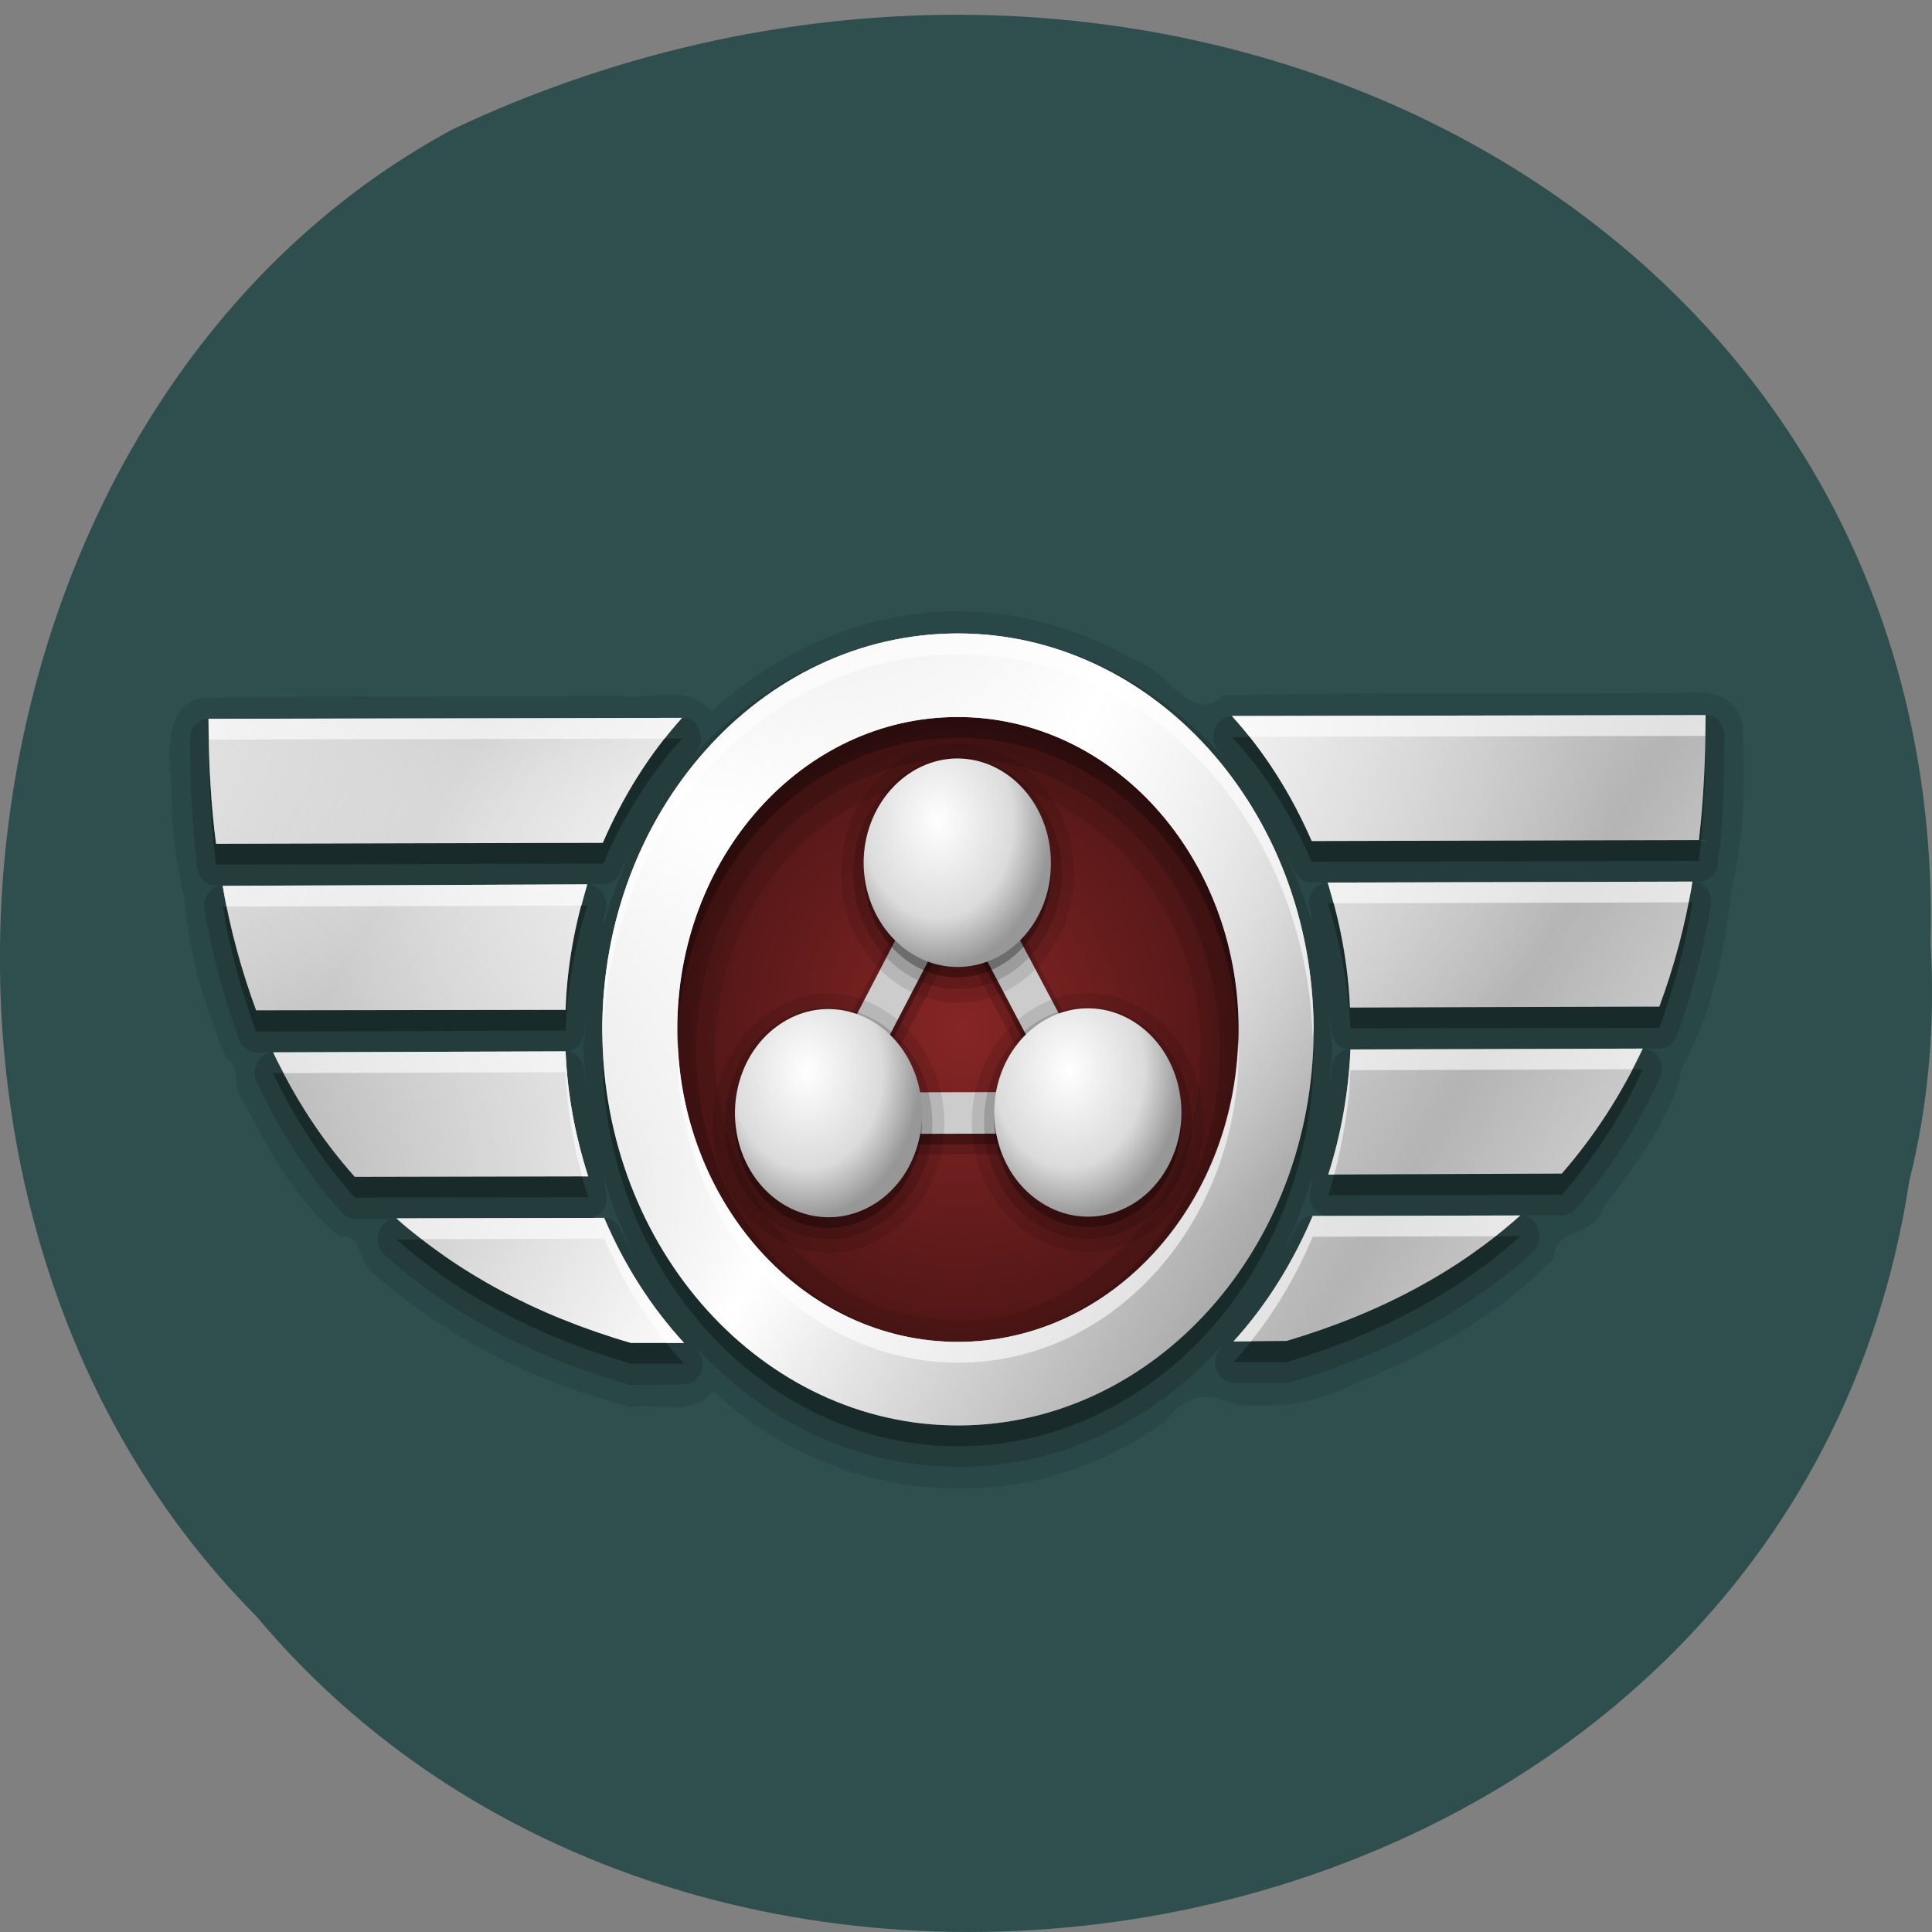 
<svg xmlns="http://www.w3.org/2000/svg" xmlns:xlink="http://www.w3.org/1999/xlink" width="16px" height="16px" viewBox="0 0 16 16" version="1.1">
<rect x="0" y="0" width="16" height="16" fill="#808080" stroke="none"/>
<defs>
<radialGradient id="radial0" gradientUnits="userSpaceOnUse" cx="48" cy="48" fx="48" fy="48" r="12" gradientTransform="matrix(0.194,-0.001,0.001,0.216,-1.393,-1.803)">
<stop offset="0" style="stop-color:rgb(52.941%,14.51%,14.51%);stop-opacity:1;"/>
<stop offset="1" style="stop-color:rgb(31.373%,8.627%,8.627%);stop-opacity:1;"/>
</radialGradient>
<radialGradient id="radial1" gradientUnits="userSpaceOnUse" cx="36" cy="23" fx="36" fy="23" r="40" gradientTransform="matrix(0.182,-0,0,0.073,-0.49,5.309)">
<stop offset="0" style="stop-color:rgb(92.157%,92.157%,92.157%);stop-opacity:1;"/>
<stop offset="1" style="stop-color:rgb(70.588%,70.588%,70.588%);stop-opacity:1;"/>
</radialGradient>
<radialGradient id="radial2" gradientUnits="userSpaceOnUse" cx="35.525" cy="37.27" fx="35.525" fy="37.27" r="19" gradientTransform="matrix(0.326,-0.001,0.001,0.236,-5.7,-1.964)">
<stop offset="0" style="stop-color:rgb(100%,100%,100%);stop-opacity:1;"/>
<stop offset="0.5" style="stop-color:rgb(85.882%,85.882%,85.882%);stop-opacity:1;"/>
<stop offset="1" style="stop-color:rgb(59.216%,59.216%,59.216%);stop-opacity:1;"/>
</radialGradient>
<radialGradient id="radial3" gradientUnits="userSpaceOnUse" cx="47.721" cy="16.354" fx="47.721" fy="16.354" r="39" gradientTransform="matrix(0,0.031,-0.024,0,8.16,5.321)">
<stop offset="0" style="stop-color:rgb(100%,100%,100%);stop-opacity:1;"/>
<stop offset="0.667" style="stop-color:rgb(85.882%,85.882%,85.882%);stop-opacity:1;"/>
<stop offset="1" style="stop-color:rgb(59.216%,59.216%,59.216%);stop-opacity:1;"/>
</radialGradient>
<radialGradient id="radial4" gradientUnits="userSpaceOnUse" cx="40.582" cy="50.08" fx="40.582" fy="50.08" r="39" gradientTransform="matrix(0,0.031,-0.024,0,10.054,7.608)">
<stop offset="0" style="stop-color:rgb(100%,100%,100%);stop-opacity:1;"/>
<stop offset="0.667" style="stop-color:rgb(85.882%,85.882%,85.882%);stop-opacity:1;"/>
<stop offset="1" style="stop-color:rgb(59.216%,59.216%,59.216%);stop-opacity:1;"/>
</radialGradient>
<radialGradient id="radial5" gradientUnits="userSpaceOnUse" cx="61.27" cy="37.918" fx="61.27" fy="37.918" r="39" gradientTransform="matrix(0,0.031,-0.024,0,7.593,6.974)">
<stop offset="0" style="stop-color:rgb(100%,100%,100%);stop-opacity:1;"/>
<stop offset="0.667" style="stop-color:rgb(85.882%,85.882%,85.882%);stop-opacity:1;"/>
<stop offset="1" style="stop-color:rgb(59.216%,59.216%,59.216%);stop-opacity:1;"/>
</radialGradient>
<linearGradient id="linear0" gradientUnits="userSpaceOnUse" x1="46" y1="45.37" x2="68" y2="60" spreadMethod="reflect" gradientTransform="matrix(0.155,-0,0,0.173,0.473,0.435)">
<stop offset="0" style="stop-color:rgb(100%,100%,100%);stop-opacity:1;"/>
<stop offset="1" style="stop-color:rgb(100%,100%,100%);stop-opacity:0;"/>
</linearGradient>
</defs>
<g id="surface1">
<path style=" stroke:none;fill-rule:nonzero;fill:rgb(18.431%,30.98%,30.98%);fill-opacity:1;" d="M 15.812 9.781 C 14.82 16.285 6.008 18.027 2.121 13.383 C -1.305 9.938 -0.453 3.336 3.75 1.07 C 9.453 -1.617 16.145 1.652 15.988 7.812 C 16.027 8.477 15.973 9.141 15.812 9.781 Z M 15.812 9.781 "/>
<path style=" stroke:none;fill-rule:nonzero;fill:url(#radial0);" d="M 10.258 8.52 C 10.262 9.949 9.223 11.109 7.941 11.113 C 6.656 11.117 5.613 9.961 5.609 8.531 C 5.605 7.102 6.641 5.941 7.926 5.938 C 9.211 5.934 10.254 7.09 10.258 8.52 Z M 10.258 8.52 "/>
<path style=" stroke:none;fill-rule:nonzero;fill:rgb(0%,0%,0%);fill-opacity:0.149;" d="M 7.922 6.801 C 7.898 6.801 7.875 6.816 7.859 6.844 L 7.727 7.102 L 6.645 9.176 L 6.512 9.438 C 6.496 9.461 6.496 9.496 6.512 9.523 C 6.523 9.551 6.551 9.566 6.578 9.566 L 6.852 9.562 L 9.02 9.559 L 9.293 9.559 C 9.32 9.559 9.348 9.543 9.359 9.516 C 9.375 9.488 9.375 9.453 9.359 9.43 L 9.223 9.168 L 8.133 7.102 L 7.996 6.844 C 7.98 6.812 7.953 6.797 7.922 6.801 Z M 7.93 7.75 L 8.613 9.043 L 7.258 9.047 Z M 7.93 7.75 "/>
<path style=" stroke:none;fill-rule:nonzero;fill:rgb(0%,0%,0%);fill-opacity:0.302;" d="M 7.93 6.887 L 7.793 7.145 L 6.715 9.219 L 6.578 9.48 L 6.852 9.477 L 9.02 9.473 L 9.293 9.473 L 9.156 9.211 L 8.066 7.145 Z M 7.93 7.578 L 8.746 9.129 L 7.121 9.133 Z M 7.93 7.578 "/>
<path style=" stroke:none;fill-rule:nonzero;fill:rgb(0%,0%,0%);fill-opacity:0.102;" d="M 7.922 5.062 C 7.188 5.062 6.461 5.371 5.891 5.891 C 5.711 5.66 5.395 5.797 5.156 5.762 C 3.992 5.77 2.828 5.762 1.664 5.777 C 1.324 5.863 1.414 6.32 1.422 6.602 C 1.422 6.883 1.465 7.191 1.527 7.438 C 1.559 7.895 1.699 8.352 1.875 8.762 C 2 8.84 1.918 9.023 2.02 9.133 C 2.234 9.535 2.469 9.973 2.816 10.242 C 3.016 10.215 2.949 10.457 3.09 10.547 C 3.715 11.086 4.457 11.465 5.227 11.652 C 5.449 11.617 5.742 11.738 5.906 11.52 C 6.938 12.488 8.523 12.605 9.648 11.77 C 9.867 11.512 9.992 11.543 10.246 11.637 C 10.574 11.66 10.895 11.625 11.195 11.469 C 11.797 11.227 12.402 10.91 12.867 10.422 C 12.879 10.152 13.188 10.262 13.277 10.008 C 13.523 9.66 13.832 9.301 13.926 8.859 C 14.012 8.672 14.145 8.422 14.188 8.176 C 14.289 7.895 14.305 7.562 14.355 7.297 C 14.449 6.875 14.457 6.418 14.43 5.988 C 14.328 5.629 13.941 5.762 13.688 5.738 C 12.504 5.75 11.316 5.73 10.133 5.758 C 9.871 6.012 9.676 5.551 9.395 5.465 C 8.945 5.203 8.434 5.062 7.926 5.062 Z M 7.926 6.465 C 9.039 6.426 10.023 7.574 9.938 8.809 C 9.918 10.047 8.836 11.082 7.734 10.922 C 6.625 10.836 5.754 9.578 5.949 8.363 C 6.074 7.297 6.961 6.445 7.926 6.465 Z M 7.926 6.465 "/>
<path style=" stroke:none;fill-rule:nonzero;fill:rgb(0%,0%,0%);fill-opacity:0.149;" d="M 7.926 5.246 C 7.07 5.25 6.297 5.641 5.738 6.266 C 5.609 6.41 5.496 6.57 5.391 6.738 C 5.496 6.566 5.609 6.41 5.738 6.266 C 5.746 6.258 5.75 6.246 5.758 6.238 C 5.805 6.191 5.82 6.117 5.793 6.051 C 5.77 5.984 5.715 5.941 5.652 5.945 L 1.727 5.953 C 1.688 5.953 1.648 5.973 1.617 6.004 C 1.59 6.035 1.574 6.082 1.574 6.125 C 1.574 6.488 1.59 6.84 1.633 7.184 C 1.645 7.27 1.711 7.336 1.789 7.336 L 1.828 7.336 C 1.785 7.34 1.746 7.363 1.719 7.402 C 1.695 7.441 1.684 7.492 1.695 7.539 C 1.758 7.91 1.855 8.266 1.98 8.605 C 2.004 8.672 2.062 8.715 2.121 8.715 L 2.25 8.715 C 2.195 8.719 2.152 8.754 2.129 8.805 C 2.102 8.855 2.102 8.918 2.129 8.969 C 2.309 9.355 2.539 9.715 2.828 10.039 C 2.859 10.074 2.898 10.094 2.941 10.094 L 3.27 10.094 C 3.207 10.098 3.152 10.145 3.133 10.215 C 3.117 10.281 3.137 10.355 3.188 10.398 C 3.707 10.859 4.367 11.223 5.188 11.461 C 5.199 11.465 5.211 11.469 5.227 11.469 L 5.664 11.465 C 5.73 11.465 5.785 11.422 5.809 11.359 C 5.832 11.293 5.816 11.219 5.77 11.168 C 5.766 11.16 5.758 11.148 5.75 11.141 C 5.621 11 5.508 10.844 5.402 10.676 C 5.508 10.84 5.621 11 5.75 11.141 C 6.316 11.766 7.09 12.152 7.945 12.148 C 8.797 12.148 9.57 11.758 10.133 11.129 C 10.262 10.984 10.375 10.828 10.477 10.66 C 10.375 10.828 10.262 10.984 10.133 11.129 C 10.125 11.137 10.121 11.148 10.113 11.156 C 10.066 11.207 10.051 11.281 10.074 11.348 C 10.098 11.41 10.156 11.453 10.219 11.453 L 10.66 11.453 C 10.672 11.453 10.688 11.449 10.699 11.445 C 11.516 11.203 12.176 10.836 12.691 10.375 C 12.742 10.328 12.762 10.254 12.742 10.188 C 12.723 10.117 12.668 10.07 12.602 10.066 L 12.938 10.066 C 12.98 10.066 13.02 10.047 13.047 10.012 C 13.336 9.688 13.562 9.328 13.742 8.938 C 13.77 8.883 13.766 8.82 13.742 8.77 C 13.715 8.719 13.664 8.684 13.609 8.684 L 13.746 8.684 C 13.809 8.68 13.863 8.641 13.887 8.574 C 14.012 8.234 14.105 7.879 14.168 7.508 C 14.18 7.457 14.168 7.406 14.141 7.367 C 14.113 7.328 14.074 7.305 14.027 7.301 L 14.074 7.301 C 14.152 7.301 14.219 7.238 14.227 7.148 C 14.27 6.805 14.281 6.453 14.281 6.094 C 14.281 6.047 14.266 6.004 14.238 5.969 C 14.207 5.938 14.168 5.922 14.125 5.922 L 10.203 5.93 C 10.141 5.93 10.082 5.973 10.059 6.039 C 10.035 6.105 10.051 6.18 10.098 6.227 C 10.105 6.234 10.109 6.246 10.117 6.254 C 10.246 6.398 10.363 6.555 10.469 6.723 C 10.363 6.555 10.246 6.398 10.117 6.254 C 9.555 5.633 8.781 5.246 7.926 5.246 Z M 7.926 6.281 C 9.129 6.277 10.098 7.355 10.102 8.691 C 10.105 10.031 9.141 11.109 7.941 11.113 C 6.738 11.117 5.766 10.043 5.766 8.703 C 5.762 7.367 6.727 6.285 7.926 6.281 Z M 5.242 7.023 C 5.137 7.23 5.055 7.449 4.992 7.676 C 5 7.637 5 7.594 5.012 7.559 C 5.027 7.508 5.023 7.453 4.996 7.406 C 4.973 7.363 4.93 7.332 4.883 7.324 L 4.996 7.324 C 5.055 7.324 5.109 7.289 5.137 7.227 C 5.164 7.156 5.207 7.094 5.242 7.023 Z M 10.617 7.008 C 10.652 7.078 10.691 7.141 10.723 7.215 C 10.75 7.273 10.805 7.312 10.863 7.309 L 10.98 7.309 C 10.934 7.316 10.891 7.344 10.863 7.391 C 10.836 7.434 10.832 7.492 10.852 7.543 C 10.863 7.578 10.859 7.621 10.871 7.66 C 10.805 7.434 10.723 7.215 10.617 7.008 Z M 4.855 8.422 C 4.852 8.516 4.832 8.609 4.832 8.707 C 4.832 8.805 4.852 8.898 4.859 8.992 C 4.855 8.953 4.84 8.914 4.84 8.875 C 4.836 8.789 4.777 8.719 4.703 8.707 C 4.777 8.695 4.836 8.625 4.84 8.539 C 4.84 8.496 4.855 8.461 4.855 8.422 Z M 11.008 8.406 C 11.012 8.445 11.023 8.48 11.027 8.523 C 11.027 8.609 11.086 8.68 11.164 8.691 C 11.086 8.699 11.027 8.773 11.027 8.859 C 11.027 8.898 11.012 8.934 11.008 8.977 C 11.016 8.879 11.031 8.789 11.031 8.691 C 11.031 8.594 11.016 8.5 11.008 8.406 Z M 4.996 9.738 C 5.062 9.965 5.145 10.184 5.25 10.387 C 5.215 10.32 5.172 10.254 5.141 10.184 C 5.117 10.125 5.062 10.086 5 10.086 L 4.887 10.086 C 4.934 10.082 4.977 10.051 5.004 10.008 C 5.027 9.961 5.031 9.906 5.016 9.855 C 5.004 9.816 5.008 9.773 4.996 9.734 Z M 10.875 9.719 C 10.863 9.758 10.867 9.801 10.855 9.84 C 10.84 9.891 10.844 9.945 10.867 9.988 C 10.895 10.035 10.934 10.066 10.984 10.07 L 10.871 10.07 C 10.812 10.07 10.758 10.109 10.73 10.168 C 10.699 10.242 10.66 10.305 10.625 10.375 C 10.727 10.168 10.812 9.949 10.875 9.723 Z M 10.875 9.719 "/>
<path style=" stroke:none;fill-rule:nonzero;fill:rgb(0%,0%,0%);fill-opacity:0.302;" d="M 7.926 5.418 C 6.297 5.426 4.984 6.895 4.988 8.707 C 4.992 10.516 6.316 11.98 7.941 11.977 C 9.566 11.973 10.883 10.5 10.879 8.691 C 10.871 6.879 9.551 5.414 7.926 5.418 Z M 1.727 6.125 C 1.73 6.48 1.746 6.824 1.789 7.16 L 4.996 7.152 C 5.16 6.766 5.379 6.414 5.648 6.117 Z M 7.926 6.109 C 9.211 6.105 10.254 7.262 10.258 8.691 C 10.262 10.121 9.223 11.285 7.941 11.285 C 6.656 11.289 5.613 10.133 5.609 8.703 C 5.605 7.273 6.641 6.113 7.926 6.109 Z M 10.203 6.105 C 10.477 6.398 10.695 6.75 10.863 7.137 L 14.07 7.129 C 14.109 6.793 14.125 6.449 14.125 6.094 Z M 1.844 7.508 C 1.906 7.867 2 8.215 2.121 8.543 L 4.684 8.535 C 4.699 8.172 4.762 7.824 4.863 7.5 Z M 10.996 7.48 C 11.102 7.809 11.164 8.156 11.184 8.516 L 13.742 8.512 C 13.863 8.18 13.957 7.836 14.016 7.473 Z M 2.262 8.887 C 2.438 9.262 2.664 9.609 2.938 9.918 L 4.871 9.914 C 4.766 9.586 4.699 9.242 4.684 8.879 Z M 11.184 8.863 C 11.168 9.227 11.105 9.57 11 9.898 L 12.934 9.895 C 13.211 9.578 13.434 9.23 13.605 8.855 Z M 3.285 10.266 C 3.781 10.707 4.422 11.059 5.223 11.293 L 5.664 11.293 C 5.391 10.996 5.168 10.645 5.004 10.258 Z M 10.871 10.242 C 10.707 10.633 10.488 10.984 10.215 11.281 L 10.656 11.281 C 11.457 11.039 12.094 10.684 12.59 10.238 Z M 10.871 10.242 "/>
<path style=" stroke:none;fill-rule:nonzero;fill:url(#radial1);" d="M 1.727 5.953 C 1.727 6.309 1.746 6.652 1.789 6.988 L 4.992 6.98 C 5.16 6.594 5.379 6.242 5.648 5.945 Z M 10.203 5.93 C 10.473 6.227 10.695 6.578 10.863 6.965 L 14.07 6.957 C 14.109 6.621 14.125 6.273 14.125 5.922 Z M 1.844 7.336 C 1.906 7.695 2 8.039 2.121 8.367 L 4.684 8.363 C 4.695 8 4.762 7.652 4.863 7.324 Z M 10.996 7.309 C 11.098 7.637 11.164 7.98 11.18 8.344 L 13.742 8.336 C 13.863 8.008 13.957 7.664 14.016 7.301 Z M 2.262 8.715 C 2.438 9.09 2.66 9.434 2.938 9.746 L 4.871 9.742 C 4.766 9.414 4.699 9.07 4.684 8.707 Z M 11.184 8.691 C 11.168 9.051 11.105 9.398 11 9.727 L 12.934 9.719 C 13.207 9.406 13.43 9.059 13.605 8.684 Z M 3.285 10.09 C 3.781 10.531 4.422 10.887 5.223 11.121 L 5.664 11.121 C 5.391 10.824 5.168 10.473 5.004 10.086 Z M 10.871 10.07 C 10.707 10.457 10.488 10.812 10.215 11.109 L 10.656 11.105 C 11.457 10.867 12.094 10.512 12.59 10.066 Z M 10.871 10.07 "/>
<path style=" stroke:none;fill-rule:nonzero;fill:url(#radial2);" d="M 7.926 5.246 C 6.297 5.25 4.984 6.723 4.988 8.535 C 4.992 10.344 6.316 11.809 7.941 11.805 C 9.566 11.801 10.883 10.328 10.879 8.52 C 10.871 6.707 9.551 5.242 7.926 5.246 Z M 7.926 5.938 C 9.211 5.934 10.254 7.09 10.258 8.52 C 10.262 9.949 9.223 11.109 7.941 11.113 C 6.656 11.117 5.613 9.961 5.609 8.531 C 5.605 7.102 6.641 5.941 7.926 5.938 Z M 7.926 5.938 "/>
<path style=" stroke:none;fill-rule:nonzero;fill:rgb(80%,80%,80%);fill-opacity:1;" d="M 7.93 6.801 L 7.793 7.059 L 6.715 9.133 L 6.578 9.391 L 6.852 9.391 L 9.02 9.387 L 9.289 9.387 L 9.156 9.125 L 8.062 7.059 Z M 7.93 7.492 L 8.746 9.043 L 7.121 9.047 Z M 7.93 7.492 "/>
<path style=" stroke:none;fill-rule:nonzero;fill:rgb(0%,0%,0%);fill-opacity:0.102;" d="M 7.926 6.156 C 7.398 6.16 6.965 6.645 6.965 7.234 C 6.969 7.824 7.402 8.305 7.934 8.305 C 8.461 8.305 8.895 7.816 8.895 7.23 C 8.891 6.641 8.457 6.156 7.926 6.156 Z M 6.918 8.23 C 6.734 8.219 6.547 8.27 6.379 8.379 C 5.922 8.676 5.77 9.332 6.031 9.84 C 6.297 10.352 6.887 10.527 7.34 10.23 C 7.801 9.938 7.957 9.277 7.691 8.77 C 7.523 8.449 7.23 8.254 6.918 8.23 Z M 8.945 8.227 C 8.637 8.25 8.34 8.449 8.176 8.77 C 7.91 9.277 8.074 9.934 8.531 10.227 C 8.992 10.52 9.578 10.34 9.84 9.832 C 10.102 9.32 9.945 8.664 9.488 8.371 C 9.316 8.262 9.129 8.211 8.945 8.227 Z M 8.945 8.227 "/>
<path style=" stroke:none;fill-rule:nonzero;fill:rgb(0%,0%,0%);fill-opacity:0.149;" d="M 7.926 6.273 C 7.453 6.273 7.066 6.707 7.066 7.234 C 7.07 7.762 7.457 8.191 7.934 8.191 C 8.406 8.191 8.793 7.758 8.793 7.23 C 8.789 6.703 8.402 6.27 7.926 6.273 Z M 6.914 8.344 C 6.75 8.332 6.582 8.375 6.426 8.477 C 6.016 8.742 5.883 9.332 6.121 9.789 C 6.359 10.242 6.883 10.398 7.293 10.133 C 7.703 9.871 7.844 9.281 7.605 8.824 C 7.457 8.539 7.191 8.367 6.914 8.344 Z M 8.949 8.34 C 8.676 8.363 8.41 8.535 8.262 8.82 C 8.027 9.281 8.172 9.867 8.582 10.133 C 8.992 10.395 9.516 10.234 9.754 9.777 C 9.988 9.32 9.852 8.73 9.438 8.469 C 9.285 8.371 9.113 8.328 8.949 8.34 Z M 8.949 8.34 "/>
<path style=" stroke:none;fill-rule:nonzero;fill:rgb(0%,0%,0%);fill-opacity:0.302;" d="M 7.926 6.367 C 7.5 6.367 7.152 6.754 7.156 7.23 C 7.156 7.707 7.504 8.094 7.93 8.094 C 8.359 8.09 8.707 7.703 8.703 7.227 C 8.703 6.75 8.355 6.367 7.926 6.367 Z M 6.91 8.441 C 6.762 8.43 6.609 8.465 6.469 8.555 C 6.102 8.793 5.977 9.324 6.191 9.738 C 6.406 10.148 6.879 10.293 7.25 10.051 C 7.617 9.812 7.746 9.281 7.531 8.871 C 7.398 8.613 7.16 8.461 6.91 8.441 Z M 8.953 8.434 C 8.707 8.453 8.469 8.609 8.336 8.867 C 8.121 9.281 8.254 9.812 8.625 10.047 C 8.996 10.285 9.465 10.141 9.68 9.727 C 9.891 9.312 9.766 8.785 9.395 8.547 C 9.258 8.457 9.102 8.422 8.953 8.434 Z M 8.953 8.434 "/>
<path style=" stroke:none;fill-rule:nonzero;fill:url(#radial3);" d="M 7.926 6.281 C 7.5 6.285 7.152 6.672 7.152 7.148 C 7.156 7.625 7.504 8.008 7.93 8.008 C 8.359 8.008 8.707 7.621 8.703 7.145 C 8.703 6.668 8.355 6.281 7.926 6.281 Z M 7.926 6.281 "/>
<path style=" stroke:none;fill-rule:nonzero;fill:url(#radial4);" d="M 9.68 9.645 C 9.895 9.23 9.766 8.703 9.395 8.465 C 9.023 8.227 8.551 8.371 8.336 8.785 C 8.125 9.195 8.25 9.723 8.625 9.961 C 8.996 10.199 9.469 10.055 9.68 9.645 Z M 9.68 9.645 "/>
<path style=" stroke:none;fill-rule:nonzero;fill:url(#radial5);" d="M 6.191 9.652 C 6.406 10.062 6.879 10.203 7.25 9.965 C 7.621 9.727 7.746 9.199 7.531 8.785 C 7.316 8.375 6.84 8.234 6.473 8.473 C 6.102 8.711 5.977 9.238 6.191 9.652 Z M 6.191 9.652 "/>
<path style=" stroke:none;fill-rule:nonzero;fill:url(#linear0);" d="M 7.926 5.246 C 6.297 5.25 4.984 6.723 4.988 8.535 C 4.992 10.344 6.316 11.809 7.941 11.805 C 9.566 11.801 10.883 10.328 10.879 8.52 C 10.871 6.707 9.551 5.242 7.926 5.246 Z M 1.727 5.953 C 1.727 6.309 1.746 6.652 1.789 6.988 L 4.992 6.98 C 5.16 6.594 5.379 6.242 5.648 5.945 Z M 7.926 5.938 C 9.211 5.934 10.254 7.09 10.258 8.52 C 10.262 9.949 9.223 11.109 7.941 11.113 C 6.656 11.117 5.613 9.961 5.609 8.531 C 5.605 7.102 6.641 5.941 7.926 5.938 Z M 10.203 5.93 C 10.473 6.227 10.695 6.578 10.863 6.965 L 14.07 6.957 C 14.109 6.621 14.125 6.273 14.125 5.922 Z M 1.844 7.336 C 1.906 7.695 2 8.039 2.121 8.367 L 4.684 8.363 C 4.695 8 4.762 7.652 4.863 7.324 Z M 10.996 7.309 C 11.098 7.637 11.164 7.98 11.18 8.344 L 13.742 8.336 C 13.863 8.008 13.957 7.664 14.016 7.301 Z M 2.262 8.715 C 2.438 9.09 2.66 9.434 2.938 9.746 L 4.871 9.742 C 4.766 9.414 4.699 9.07 4.684 8.707 Z M 11.184 8.691 C 11.168 9.051 11.105 9.398 11 9.727 L 12.934 9.719 C 13.207 9.406 13.43 9.059 13.605 8.684 Z M 3.285 10.09 C 3.781 10.531 4.422 10.887 5.223 11.121 L 5.664 11.121 C 5.391 10.824 5.168 10.473 5.004 10.086 Z M 10.871 10.07 C 10.707 10.457 10.488 10.812 10.215 11.109 L 10.656 11.105 C 11.457 10.867 12.094 10.512 12.59 10.066 Z M 10.871 10.07 "/>
<path style=" stroke:none;fill-rule:nonzero;fill:rgb(100%,100%,100%);fill-opacity:0.6;" d="M 7.926 5.246 C 6.297 5.25 4.984 6.723 4.988 8.535 C 4.988 8.562 4.992 8.59 4.992 8.621 C 5.031 6.848 6.324 5.426 7.926 5.418 C 9.523 5.414 10.824 6.832 10.871 8.605 C 10.871 8.574 10.879 8.547 10.879 8.52 C 10.871 6.707 9.551 5.242 7.926 5.246 Z M 1.727 5.953 C 1.727 6.012 1.73 6.07 1.734 6.125 L 5.504 6.117 C 5.551 6.059 5.598 6 5.648 5.945 Z M 10.203 5.93 C 10.254 5.988 10.301 6.043 10.348 6.102 L 14.121 6.094 C 14.121 6.035 14.125 5.98 14.125 5.922 Z M 1.844 7.336 C 1.852 7.391 1.863 7.449 1.875 7.508 L 4.816 7.5 C 4.832 7.441 4.848 7.383 4.863 7.324 Z M 10.996 7.309 C 11.012 7.367 11.027 7.426 11.043 7.48 L 13.984 7.473 C 13.996 7.418 14.008 7.359 14.016 7.301 Z M 5.613 8.617 C 5.613 8.648 5.609 8.676 5.609 8.703 C 5.613 10.133 6.656 11.289 7.941 11.285 C 9.223 11.285 10.262 10.121 10.258 8.691 C 10.258 8.664 10.254 8.637 10.254 8.605 C 10.215 9.996 9.195 11.109 7.938 11.113 C 6.684 11.117 5.656 10.008 5.613 8.617 Z M 2.262 8.715 C 2.289 8.773 2.32 8.828 2.352 8.887 L 4.684 8.879 C 4.695 9.18 4.746 9.465 4.82 9.742 L 4.871 9.742 C 4.766 9.414 4.699 9.07 4.684 8.707 Z M 11.184 8.691 C 11.168 9.051 11.105 9.398 11 9.727 L 11.051 9.727 C 11.121 9.449 11.172 9.164 11.184 8.863 L 13.516 8.855 C 13.547 8.797 13.574 8.742 13.602 8.684 L 11.18 8.691 Z M 3.281 10.09 C 3.348 10.152 3.418 10.207 3.492 10.262 L 5.004 10.258 C 5.137 10.574 5.312 10.863 5.52 11.121 L 5.664 11.121 C 5.391 10.824 5.168 10.473 5 10.086 L 3.285 10.09 Z M 10.871 10.07 C 10.707 10.457 10.484 10.812 10.215 11.109 L 10.359 11.109 C 10.566 10.852 10.738 10.559 10.871 10.242 L 12.383 10.238 C 12.453 10.184 12.523 10.125 12.59 10.066 Z M 10.871 10.07 "/>
</g>
</svg>
